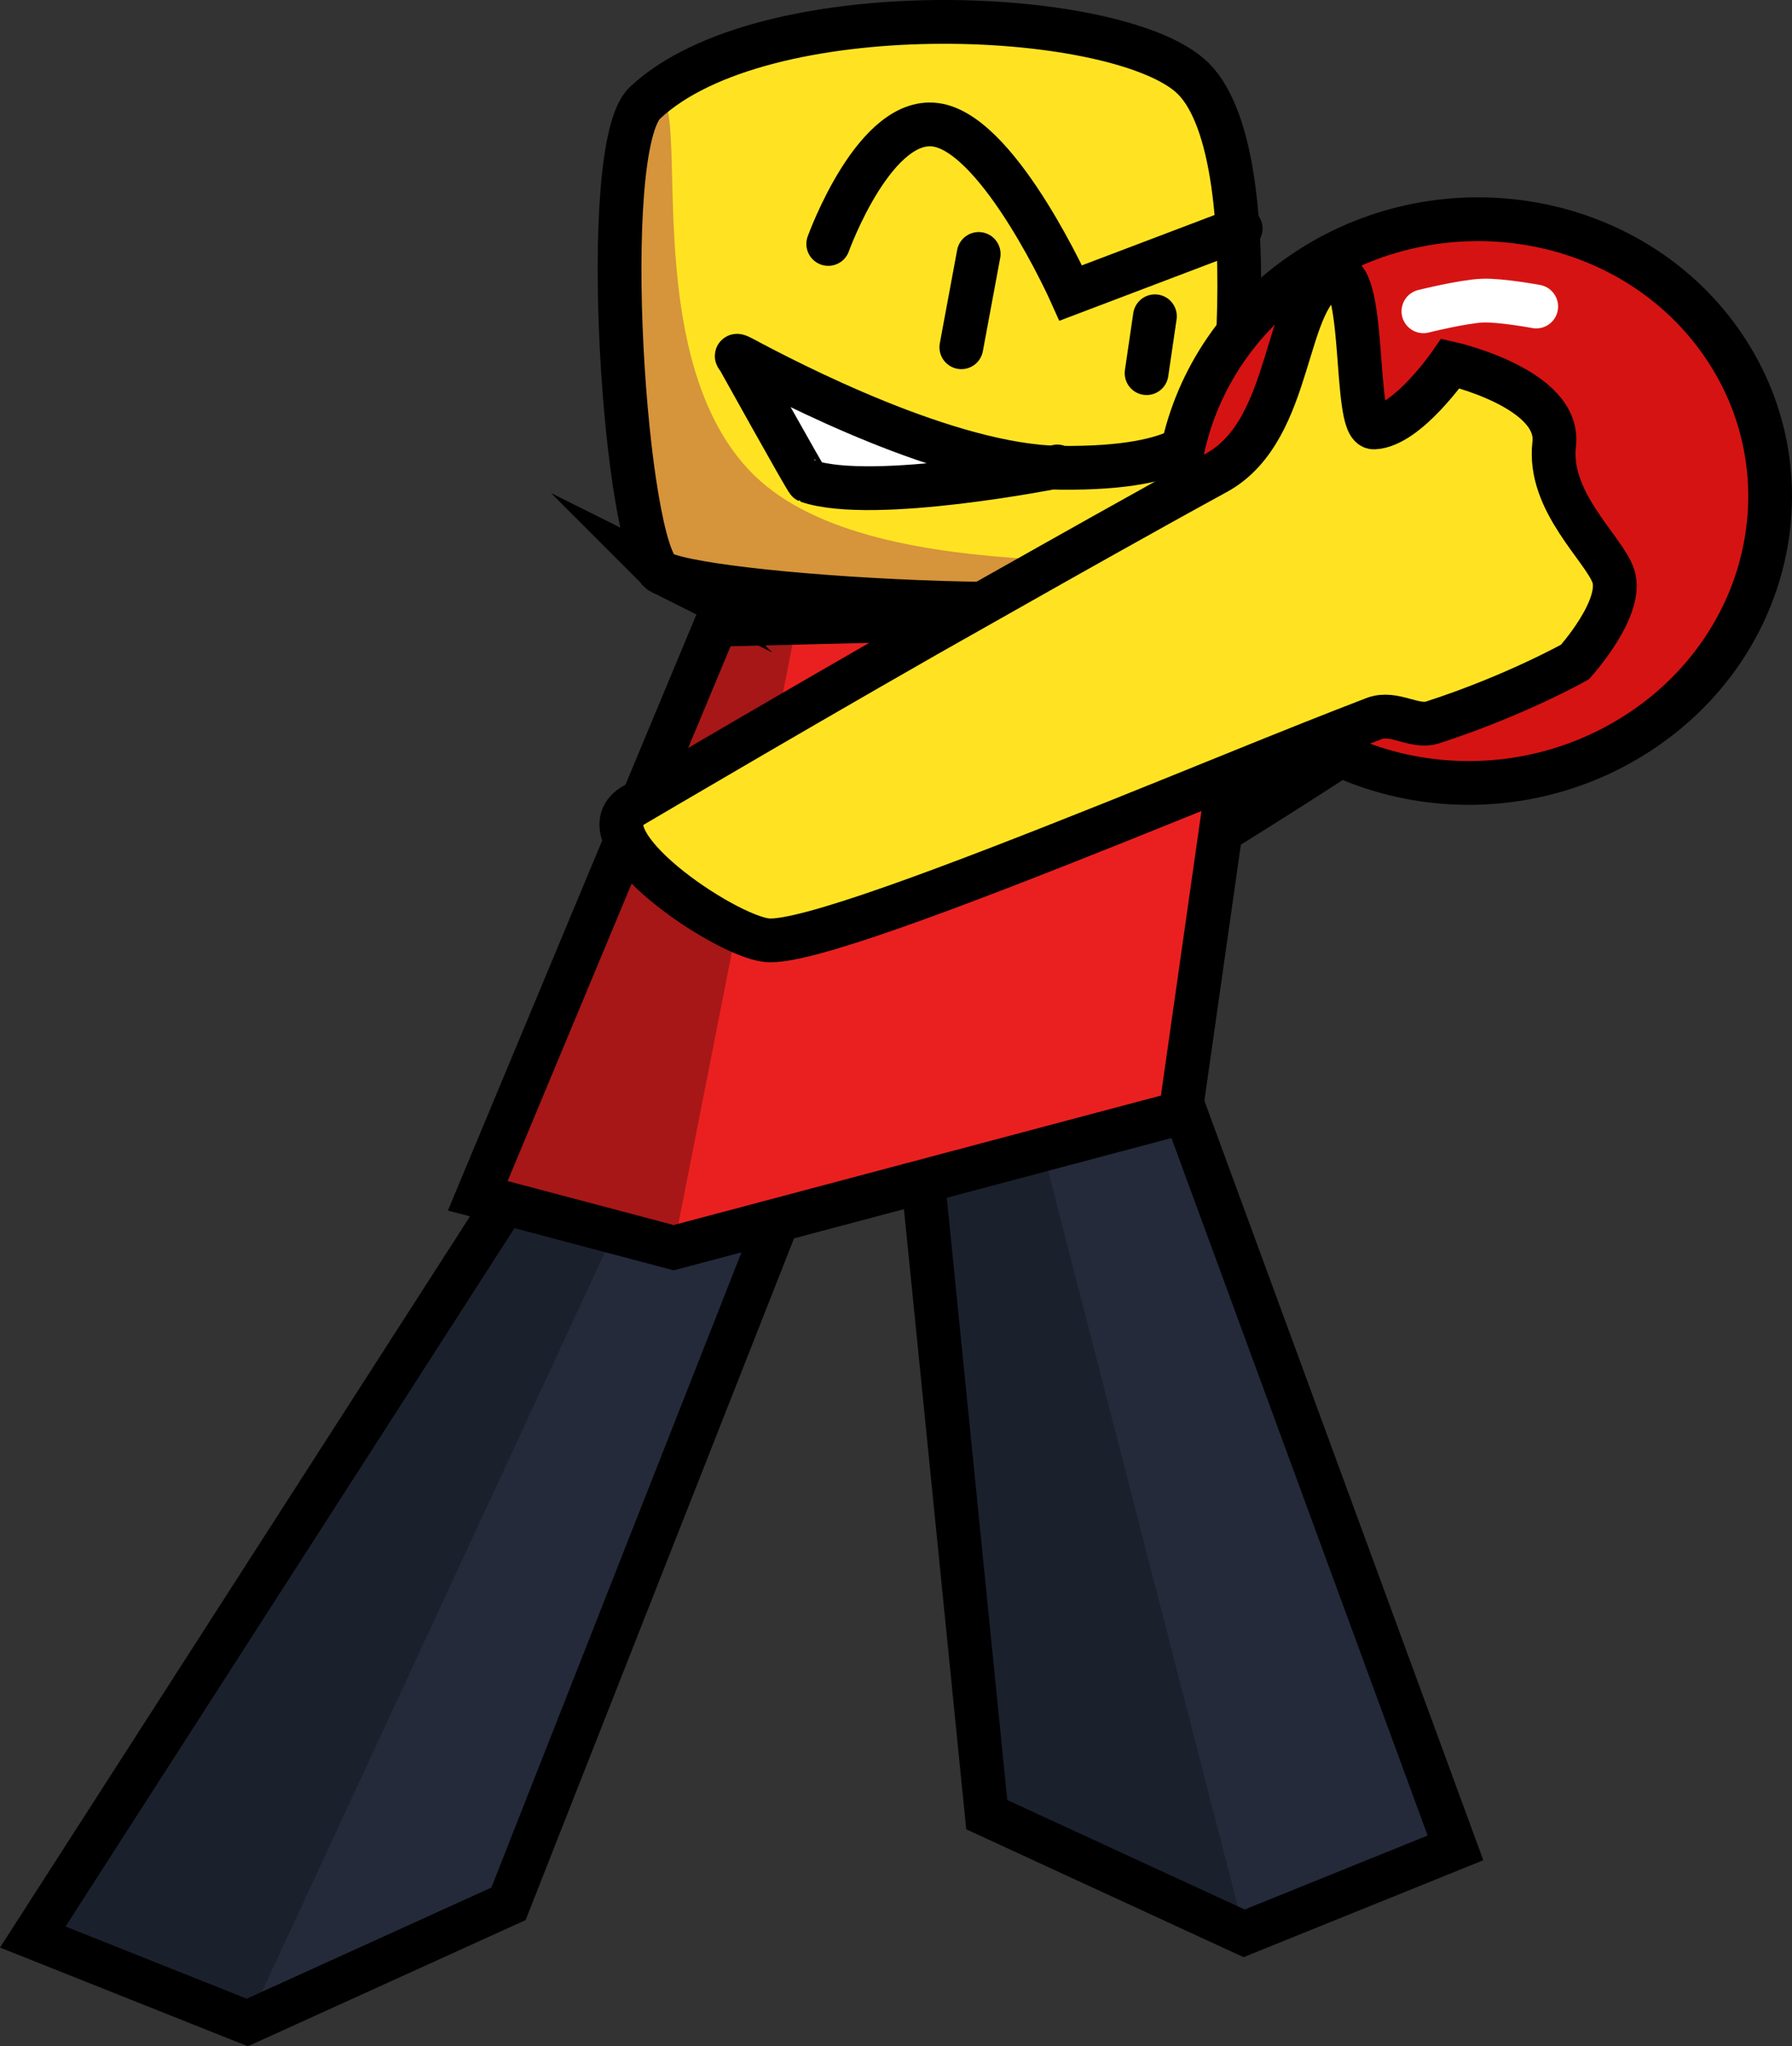 <svg version="1.1" xmlns="http://www.w3.org/2000/svg" xmlns:xlink="http://www.w3.org/1999/xlink" width="327.611" height="373.92" viewBox="0,0,327.611,373.92"><rect x="0" y="0" width="327.611" height="373.92" fill="#333333" stroke="none"/><g transform="translate(-150.459,-3.077)"><g data-paper-data="{&quot;isPaintingLayer&quot;:true}" fill-rule="nonzero" stroke-width="8" stroke-linejoin="miter" stroke-miterlimit="10" stroke-dasharray="" stroke-dashoffset="0" style="mix-blend-mode: normal"><g data-paper-data="{&quot;index&quot;:null}" stroke-linecap="round"><path d="M256.483,201.093l39.906,15.021l-52.967,134.46l-47.757,21.684l-39.215,-15.614z" data-paper-data="{&quot;index&quot;:null}" fill="#242a3a" stroke="none"/><path d="M251.958,215.901l15.029,3.202l-72.372,155.984l-35.997,-20.168z" data-paper-data="{&quot;index&quot;:null}" fill="#1b202d" stroke="none"/><path d="M256.483,201.486l39.906,15.021l-52.967,134.46l-47.757,21.684l-39.215,-15.614z" data-paper-data="{&quot;index&quot;:null}" fill="none" stroke="#000000"/></g><g fill="#d6943b" stroke="#000000" stroke-linecap="round"><g><path d="M321.335,149.099c7.165,-6.981 25.962,-23.969 46.377,-41.944c10.945,-9.637 22.355,-19.557 32.687,-28.372c10.856,-9.262 32.645,-24.147 32.645,-24.147c0,0 18.298,1.416 19.384,10.925c1.12,9.804 11.812,16.243 14.308,20.564c2.937,5.084 -2.719,15.399 -2.719,15.399c0,0 -8.13,7.148 -20.094,13.675c-2.62,1.429 -6.5,-0.965 -9.311,0.789c-11.596,7.237 -25.23,16.182 -38.282,24.614c-22.418,14.483 -43.118,27.451 -48.819,27.647c-6.951,0.239 -33.116,-12.386 -26.174,-19.15z" data-paper-data="{&quot;index&quot;:null}"/><path d="M438.988,114.841l-19.335,-45.944"/></g><path d="M414.333,71.385c0,0 12.63,19.818 13.016,26.205c0.386,6.386 -2.061,11.79 -11.018,6.867c-8.957,-4.923 -15.837,-21.626 -15.837,-21.626z"/></g><g stroke-linecap="round"><path d="M416.546,340.352l-38.637,15.614l-47.053,-21.684l-14.537,-144.685l39.318,-15.021z" data-paper-data="{&quot;index&quot;:null}" fill="#242a3a" stroke="none"/><path d="M377.909,355.966l-47.053,-21.684l-14.537,-144.685l17.704,-3.8z" data-paper-data="{&quot;index&quot;:null}" fill="#1b202d" stroke="none"/><path d="M416.546,340.745l-38.637,15.614l-47.053,-21.684l-14.537,-144.685l39.318,-15.021z" data-paper-data="{&quot;index&quot;:null}" fill="none" stroke="#000000"/></g><g stroke-linecap="round"><path d="M281.329,117.236l98.017,-2.411l-13.062,91.63l-92.663,24.615l-35.817,-9.484z" fill="#ea2020" stroke="none"/><path d="M281.328,117.236l14.918,-1l-22.626,114.834l-35.817,-9.484z" fill="#a71717" stroke="none"/><path d="M281.329,117.236l98.017,-2.411l-13.062,91.63l-92.663,24.615l-35.817,-9.484z" fill="none" stroke="#000000"/></g><g stroke-linecap="round"><path d="M271.425,107.746c-6.68,-3.335 -11.815,-77.673 -3.046,-85.884c21.53,-20.157 85,-17.54 99.567,-5.047c15.526,13.316 7.688,78.674 1.755,91.873c-3.839,8.541 -88.591,3.894 -98.277,-0.943z" fill="#ffe323" stroke="none"/><path d="M271.425,107.746c-6.68,-3.335 -11.815,-77.673 -3.046,-85.884c11.004,-10.302 -3.793,44.793 19.941,68.047c22.704,22.245 84.282,12.327 81.382,18.78c-3.839,8.541 -88.591,3.894 -98.277,-0.943z" fill="#d6943b" stroke="none"/><path d="M271.425,107.746c-6.68,-3.335 -11.815,-77.673 -3.046,-85.884c21.53,-20.157 85,-17.54 99.567,-5.047c15.526,13.316 7.688,78.674 1.755,91.873c-3.839,8.541 -88.591,3.894 -98.277,-0.943z" fill="none" stroke="#000000"/></g><path d="M301.878,47.655c0,0 8.635,-24.013 20.144,-21.686c11.51,2.327 24.196,30.65 24.196,30.65l31.059,-11.785" fill="none" stroke="#000000" stroke-linecap="round"/><g fill="none" stroke="#000000" stroke-linecap="round"><path d="M326.209,66.531l3.17,-17.048"/><path d="M360.076,71.263l1.525,-10.392"/></g><path d="M343.768,88.317c0,0 -33.667,6.722 -45.622,2.67c-0.284,-0.096 -12.709,-22.442 -12.709,-22.442c0,0 -1,-0.987 0.69,-0.083c8.518,4.555 37.87,19.859 58.176,20.092c24.334,0.279 25.824,-6.829 25.824,-6.829" fill="#ffffff" stroke="#000000" stroke-linecap="round"/><g><path d="M389.723,52.268c24.925,-16.167 58.605,-10.302 75.226,13.1c16.622,23.402 9.891,55.48 -15.033,71.647c-24.925,16.167 -58.605,10.302 -75.226,-13.1c-16.622,-23.402 -9.891,-55.48 15.033,-71.647z" fill="#d61313" stroke="#000000" stroke-linecap="butt"/><path d="M410.685,59.959c0,0 7.223,-1.796 10.783,-1.946c3.294,-0.139 9.842,1.076 9.842,1.076" fill="none" stroke="#ffffff" stroke-linecap="round"/></g><path d="M331.115,112.767c13.974,-7.874 28.645,-16.161 41.713,-23.294c14.553,-7.943 11.963,-32.979 21.501,-36.045c6.097,-1.96 3.447,27.923 7.321,27.757c6.12,-0.262 13.99,-11.696 13.99,-11.696c0,0 20.17,4.546 18.955,14.743c-1.253,10.514 9.097,19.081 10.792,24.048c1.994,5.845 -6.993,15.765 -6.993,15.765c0,0 -10.952,6.172 -26.048,11.049c-3.306,1.068 -7.047,-2.101 -10.65,-0.723c-14.23,5.444 -31.23,12.502 -47.375,18.952c-29.687,11.859 -57.133,22.319 -63.742,21.555c-7.861,-0.909 -33.99,-18.574 -24.469,-24.54c0,0 36.548,-21.536 65.005,-37.571z" data-paper-data="{&quot;index&quot;:null}" fill="#ffe323" stroke="#000000" stroke-linecap="round"/></g></g></svg>